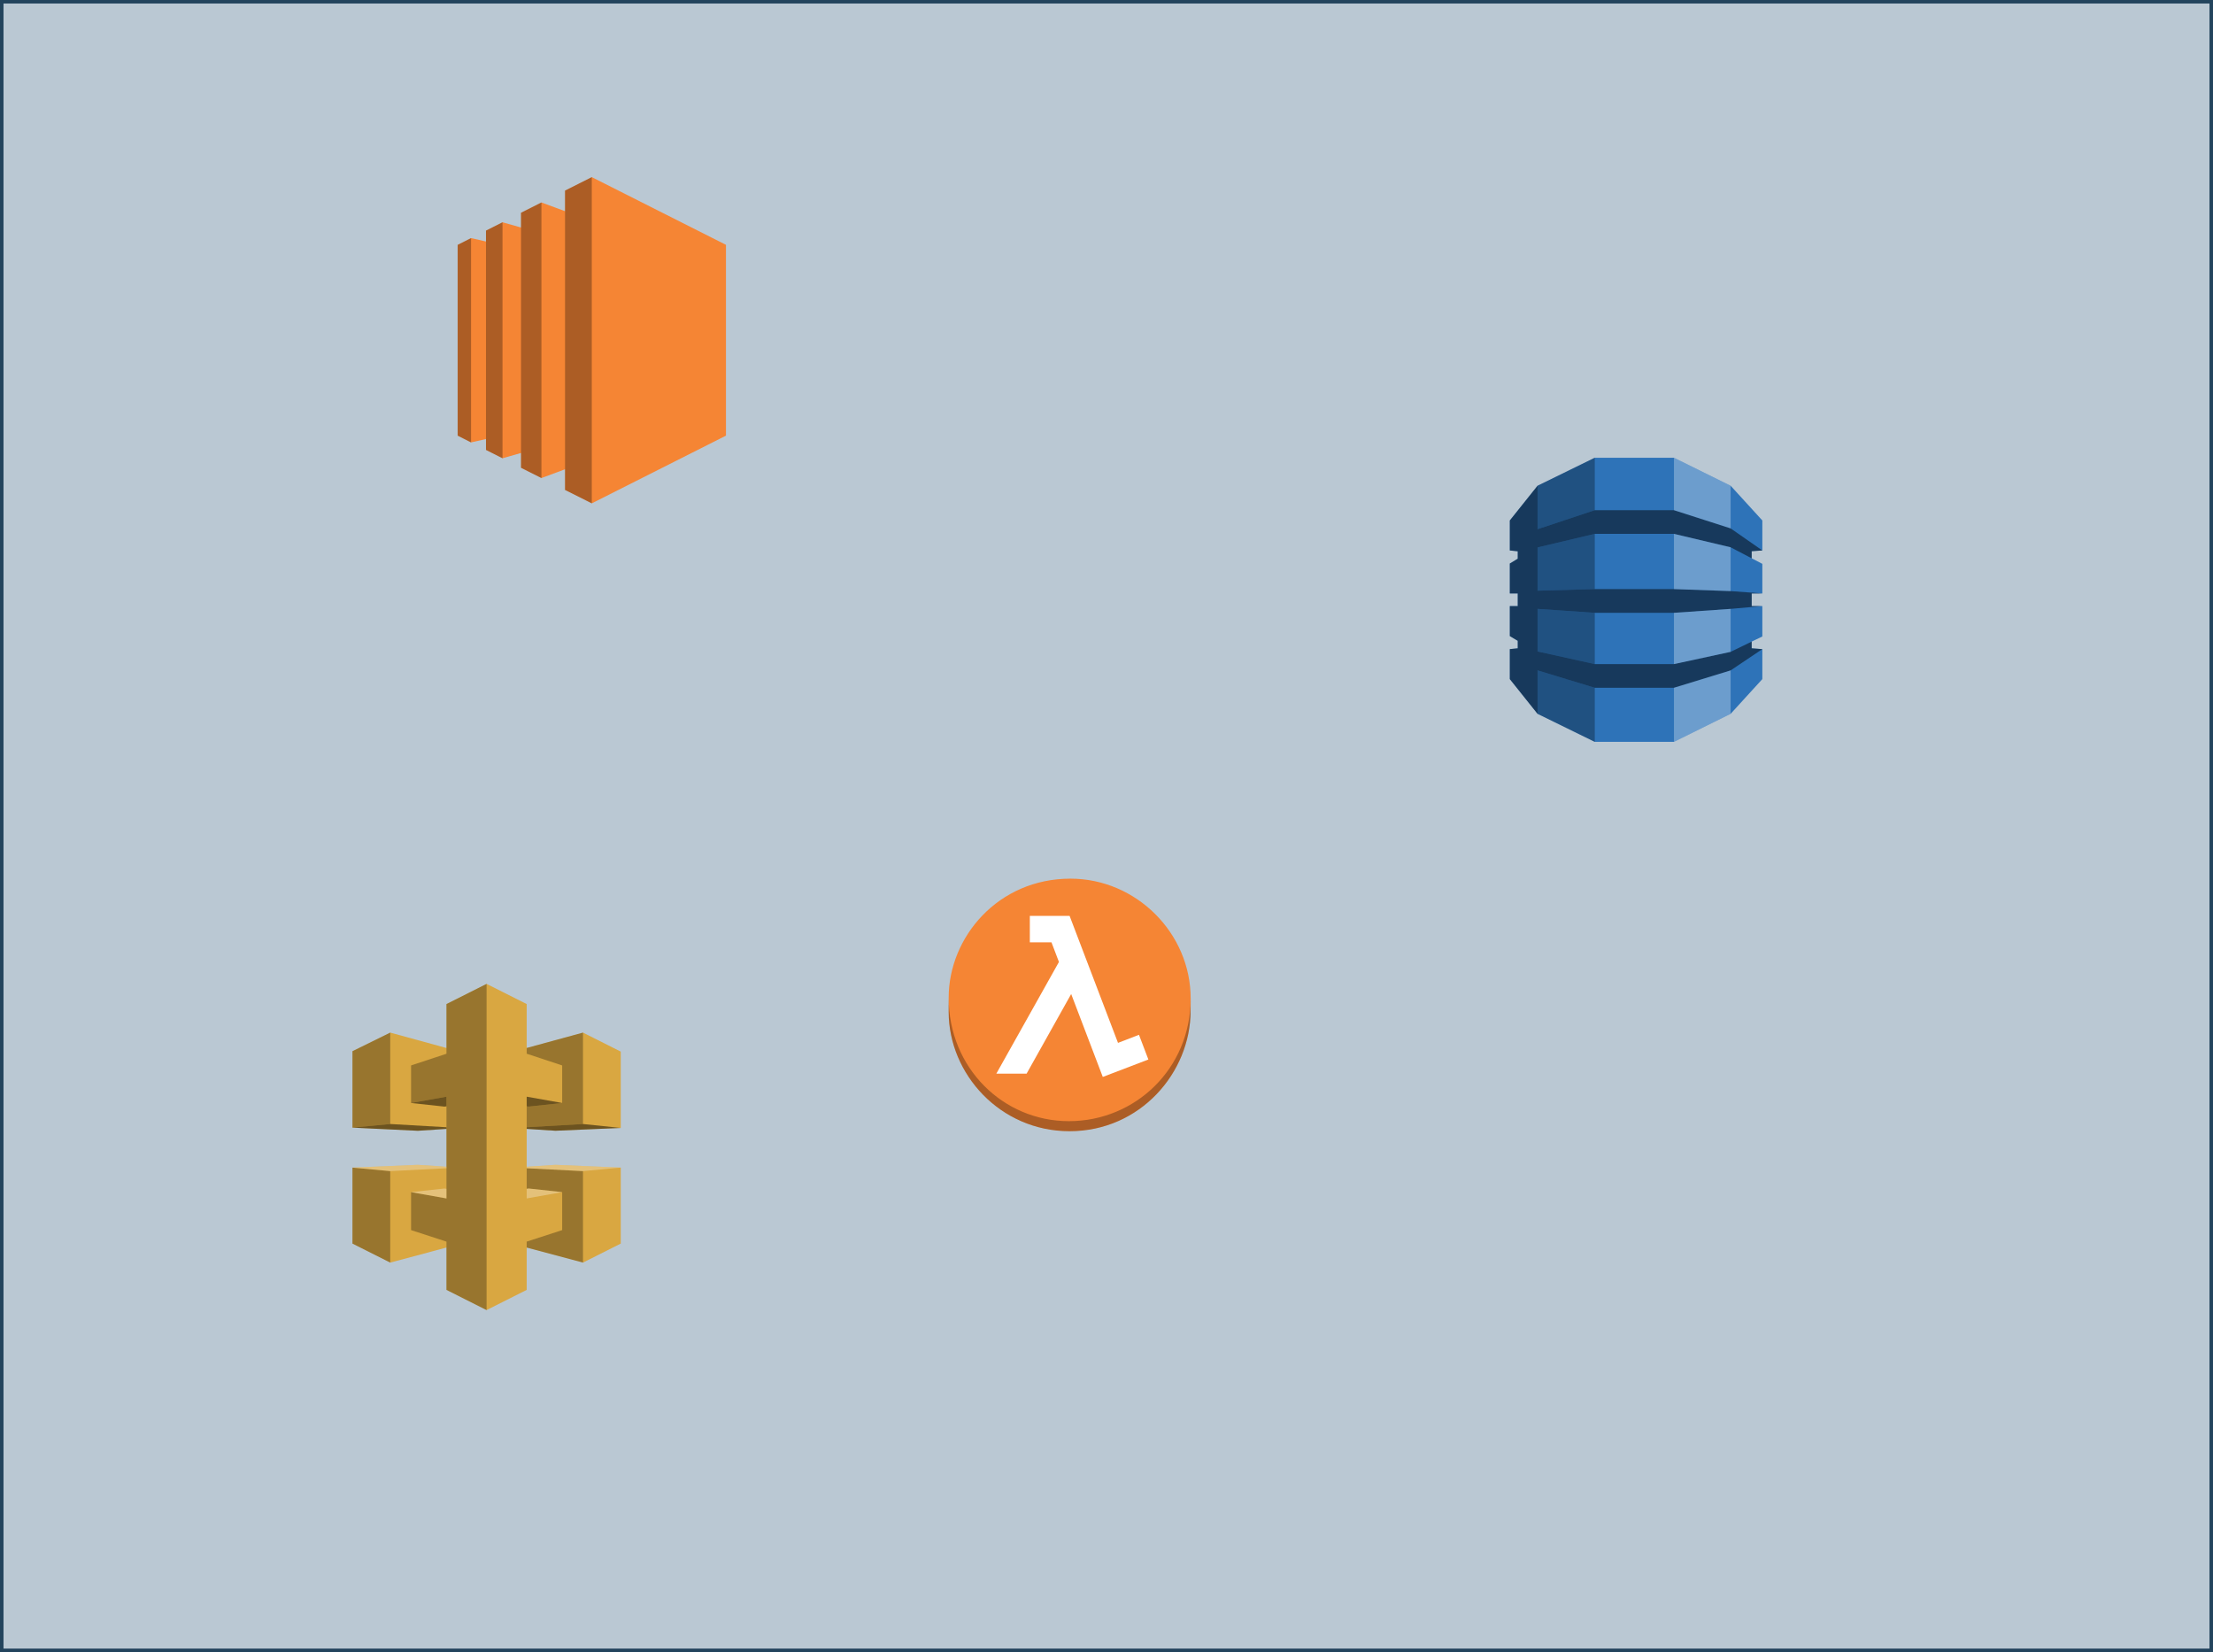 <svg xmlns="http://www.w3.org/2000/svg" xmlns:xlink="http://www.w3.org/1999/xlink" version="1.1" width="631px" height="471px" viewBox="-0.5 -0.5 631 471" content="&lt;mxfile host=&quot;379844de-f13e-46f7-bfa6-3e5894454952&quot; modified=&quot;2020-09-16T17:57:29.369Z&quot; agent=&quot;5.0 (Macintosh; Intel Mac OS X 10_14_6) AppleWebKit/537.36 (KHTML, like Gecko) Code/1.49.0 Chrome/83.0.41.122 Electron/9.2.1 Safari/537.36&quot; etag=&quot;TsQheumDqvKz-zfakWaC&quot; version=&quot;13.1.3&quot;&gt;&lt;diagram id=&quot;6hGFLwfOUW9BJ-s0fimq&quot; name=&quot;Page-1&quot;&gt;1ZbLjpswFIafhm0UbHNbTjKZ6aKVKmXRZWSwA9YYDjKmQJ++ZjABhoxaKY2qrGL/5/hy/s92cPA+b18VLbNvwLh00Ja1Dn52EHI9QsxPr3SDEvnBIKRKMJs0CUfxi1txa9VaMF4tEjWA1KJcigkUBU/0QqNKQbNMO4NcrlrSlK+EY0LlWv0hmM4GNUTBpH/hIs3GlV0/GiI5HZNtJVVGGTQzCR8cvFcAemjl7Z7L3rzRl2HcyyfRy8YUL/TfDPCHAT+prG1tdl+6G4tVUBeM9/lbB++aTGh+LGnSRxuD12iZzqXpuaZ5FlLuQYJ6H4tjmoQMG73SCt74LIIwIZ6ZdGc3wJXm7adFuBdrzJnikHOtOpNiB/jWTHua3ND2m4mNj62WzbiQwIrUnof0MvVkmWlY1647iP7sINRaisJUP57G3khGq+zial++MOfrK425/A6V0AIKE4tBa8hnCU9SpH1AQ288tb3EGMXVkoQ5WWW/ft6m/SXc0KbCG56gNaQXL/QwMbpJZMJMNcYKKPi/IeRGS0QIrxEF/sZbM4rw7YjwIyGSNI8ZPZ3rIhlW+A+4MF7iIldwjU/aHFaAbodFHgkW6wqaw4nFa0zoEOBdeFdM5MOtwu6VW4XWmEL3dkzeI2GipTilVPOGdmtQz9FTQNz7Pn8f/qGIf8fnz3Sn74f32OwrDB9+Aw==&lt;/diagram&gt;&lt;/mxfile&gt;">
    <rect x="-0.5" y="-0.5" width="631" height="471" fill="#808080" stroke="none"/>
    <defs/>
    <g>
        <rect x="0" y="0" width="630" height="470" fill="#bac8d3" stroke="#23445d" pointer-events="all"/>
        <path d="M 168.24 143 L 160.61 139.18 L 160.61 133.29 L 153.88 135.79 L 148.06 132.86 L 148.06 128.64 L 142.78 130.15 L 138.07 127.77 L 138.07 124.67 L 133.81 125.63 L 130 123.7 L 130 69.31 L 133.81 67.38 L 138.07 68.35 L 138.07 65.25 L 142.78 62.87 L 148.06 64.36 L 148.06 60.16 L 153.88 57.22 L 160.61 59.71 L 160.61 53.84 L 168.24 50 L 206.5 69.3 L 206.5 123.7 Z" fill="#f58534" stroke="none" pointer-events="all"/>
        <path d="M 133.81 125.63 L 130 123.7 L 130 69.31 L 133.81 67.38 Z M 142.78 130.15 L 138.07 127.77 L 138.07 65.25 L 142.78 62.87 Z M 153.88 135.79 L 148.06 132.86 L 148.06 60.16 L 153.88 57.22 Z M 160.61 139.18 L 160.61 53.84 L 168.24 50 L 168.24 143 Z" fill-opacity="0.3" fill="#000000" stroke="none" pointer-events="all"/>
        <path d="M 304.46 322 C 284.75 322 270 305.73 270 287.98 L 270 283.95 C 270 266.66 284.1 250 304.72 250 C 323.45 250 339 265.51 339 284.16 L 338.98 287.69 C 338.98 305.28 324.63 322 304.46 322 Z" fill="#f58534" stroke="none" pointer-events="all"/>
        <path d="M 270 283.95 C 270 304.02 285.58 319.14 304.28 319.14 C 323.16 319.14 339 304.19 339 284.16 L 338.98 287.69 C 338.98 305.29 324.63 322 304.46 322 C 284.66 322 270 305.67 270 287.98 Z" fill-opacity="0.3" fill="#000000" stroke="none" pointer-events="all"/>
        <rect x="270" y="250" width="0" height="0" fill="none" stroke="#000000" pointer-events="all"/>
        <path d="M 283.59 305.59 L 301.44 273.75 L 299.31 268.15 L 293.14 268.15 L 293.14 260.62 L 304.48 260.62 L 318.28 296.82 L 324.26 294.52 L 326.94 301.56 L 313.94 306.53 L 304.93 282.89 L 292.22 305.59 Z" fill="#ffffff" stroke="none" pointer-events="all"/>
        <path d="M 454.22 211 L 437.91 203.01 L 430 193.11 L 430 184.56 L 432.26 184.33 L 432.26 182.19 L 430 180.84 L 430 172.29 L 432.26 172.29 L 432.26 168.69 L 430 168.69 L 430 160.16 L 432.26 158.79 L 432.26 156.67 L 430 156.43 L 430 147.88 L 437.91 137.98 L 454.22 130 L 476.8 130 L 492.96 137.98 L 502 147.88 L 502 156.43 L 498.96 156.65 L 498.96 158.67 L 502 160.25 L 502 168.69 L 498.96 168.69 L 498.96 172.29 L 502 172.29 L 502 180.96 L 498.96 182.42 L 498.96 184.33 L 502 184.56 L 502 193.11 L 492.96 203.01 L 476.8 211 Z" fill="#2e73b8" stroke="none" pointer-events="all"/>
        <path d="M 454.22 144.95 L 437.91 150.37 L 437.91 137.98 L 454.22 130 Z M 454.22 167.45 L 437.91 167.9 L 437.91 155.57 L 454.22 151.7 Z M 454.22 188.83 L 437.91 185.22 L 437.91 173.09 L 454.22 174.21 Z M 454.22 211 L 437.91 203.01 L 437.91 190.62 L 454.22 195.58 Z" fill-opacity="0.3" fill="#000000" stroke="none" pointer-events="all"/>
        <path d="M 502 184.56 L 492.96 190.63 L 476.8 195.58 L 454.22 195.58 L 437.91 190.62 L 437.91 203.01 L 430 193.11 L 430 184.56 L 432.26 184.33 L 432.26 182.19 L 430 180.84 L 430 172.29 L 432.26 172.29 L 432.26 168.69 L 430 168.69 L 430 160.16 L 432.26 158.79 L 432.26 156.67 L 430 156.43 L 430 147.88 L 437.91 137.98 L 437.91 150.37 L 454.22 144.95 L 476.8 144.95 L 492.96 150.14 L 502 156.43 L 498.96 156.65 L 498.96 158.67 L 492.96 155.53 L 476.8 151.7 L 454.22 151.7 L 437.91 155.57 L 437.91 167.9 L 454.22 167.45 L 476.8 167.45 L 492.96 168.02 L 502 168.69 L 498.96 168.69 L 498.96 172.29 L 502 172.29 L 492.96 173.09 L 476.8 174.21 L 454.22 174.21 L 437.91 173.09 L 437.91 185.22 L 454.22 188.83 L 476.8 188.83 L 492.96 185.34 L 498.96 182.42 L 498.96 184.33 Z" fill-opacity="0.5" fill="#000000" stroke="none" pointer-events="all"/>
        <path d="M 476.8 144.95 L 476.8 130 L 492.96 137.98 L 492.96 150.14 Z" fill-opacity="0.3" fill="#ffffff" stroke="none" pointer-events="all"/>
        <path d="M 476.8 151.7 L 492.96 155.53 L 492.96 168.02 L 476.8 167.45 Z" fill-opacity="0.3" fill="#ffffff" stroke="none" pointer-events="all"/>
        <path d="M 476.8 174.21 L 492.96 173.09 L 492.96 185.34 L 476.8 188.83 Z" fill-opacity="0.3" fill="#ffffff" stroke="none" pointer-events="all"/>
        <path d="M 476.8 195.58 L 492.96 190.63 L 492.96 203.01 L 476.8 211 Z" fill-opacity="0.3" fill="#ffffff" stroke="none" pointer-events="all"/>
        <path d="M 126.8 367.24 L 126.8 355.17 L 110.77 359.46 L 100 354.04 L 100 332.38 L 118.64 331.59 L 126.8 332.13 L 126.8 321.34 L 118.65 321.88 L 100 320.98 L 100 299.19 L 110.77 293.89 L 126.8 298.28 L 126.8 285.75 L 138.24 280 L 149.68 285.75 L 149.68 298.27 L 165.73 293.89 L 176.5 299.31 L 176.5 321.07 L 157.88 321.87 L 149.68 321.34 L 149.68 332.13 L 157.86 331.59 L 176.5 332.37 L 176.5 354.04 L 165.73 359.46 L 149.68 355.17 L 149.68 367.24 L 138.24 373 Z" fill="#d9a741" stroke="none" pointer-events="all"/>
        <path d="M 165.73 319.95 L 149.68 320.87 L 149.68 314.9 L 150.24 314.99 L 159.79 313.96 L 159.79 303.25 L 149.68 299.91 L 149.68 298.27 L 165.73 293.89 Z M 165.73 359.46 L 149.68 355.17 L 149.68 353.48 L 159.79 350.2 L 159.79 339.37 L 150.25 338.34 L 149.68 338.42 L 149.68 332.56 L 165.73 333.38 Z M 116.71 313.96 L 116.71 303.25 L 126.8 299.92 L 126.8 285.75 L 138.24 280 L 138.24 373 L 126.8 367.24 L 126.8 353.48 L 116.71 350.2 L 116.71 339.37 L 126.8 341.17 L 126.8 312.16 Z M 110.77 319.95 L 100 320.98 L 100 299.19 L 110.77 293.89 Z M 110.77 359.46 L 100 354.04 L 100 332.38 L 110.77 333.38 Z" fill-opacity="0.3" fill="#000000" stroke="none" pointer-events="all"/>
        <path d="M 126.23 314.99 L 116.71 313.96 L 126.8 312.16 L 126.8 314.91 Z M 176.5 321.07 L 157.88 321.87 L 149.68 321.34 L 149.68 320.87 L 165.73 319.95 Z M 149.68 314.9 L 149.68 312.16 L 159.79 313.96 L 150.24 314.99 Z M 118.65 321.88 L 100 320.98 L 110.77 319.95 L 126.8 320.87 L 126.8 321.34 Z" fill-opacity="0.5" fill="#000000" stroke="none" pointer-events="all"/>
        <path d="M 165.73 333.38 L 149.68 332.56 L 149.68 332.13 L 157.86 331.59 L 176.5 332.37 Z M 149.68 341.17 L 149.68 338.42 L 150.25 338.34 L 159.79 339.37 Z M 126.8 341.17 L 116.71 339.37 L 126.23 338.34 L 126.8 338.43 Z M 110.77 333.38 L 100 332.38 L 118.64 331.59 L 126.8 332.13 L 126.8 332.56 Z" fill-opacity="0.3" fill="#ffffff" stroke="none" pointer-events="all"/>
    </g>
</svg>
